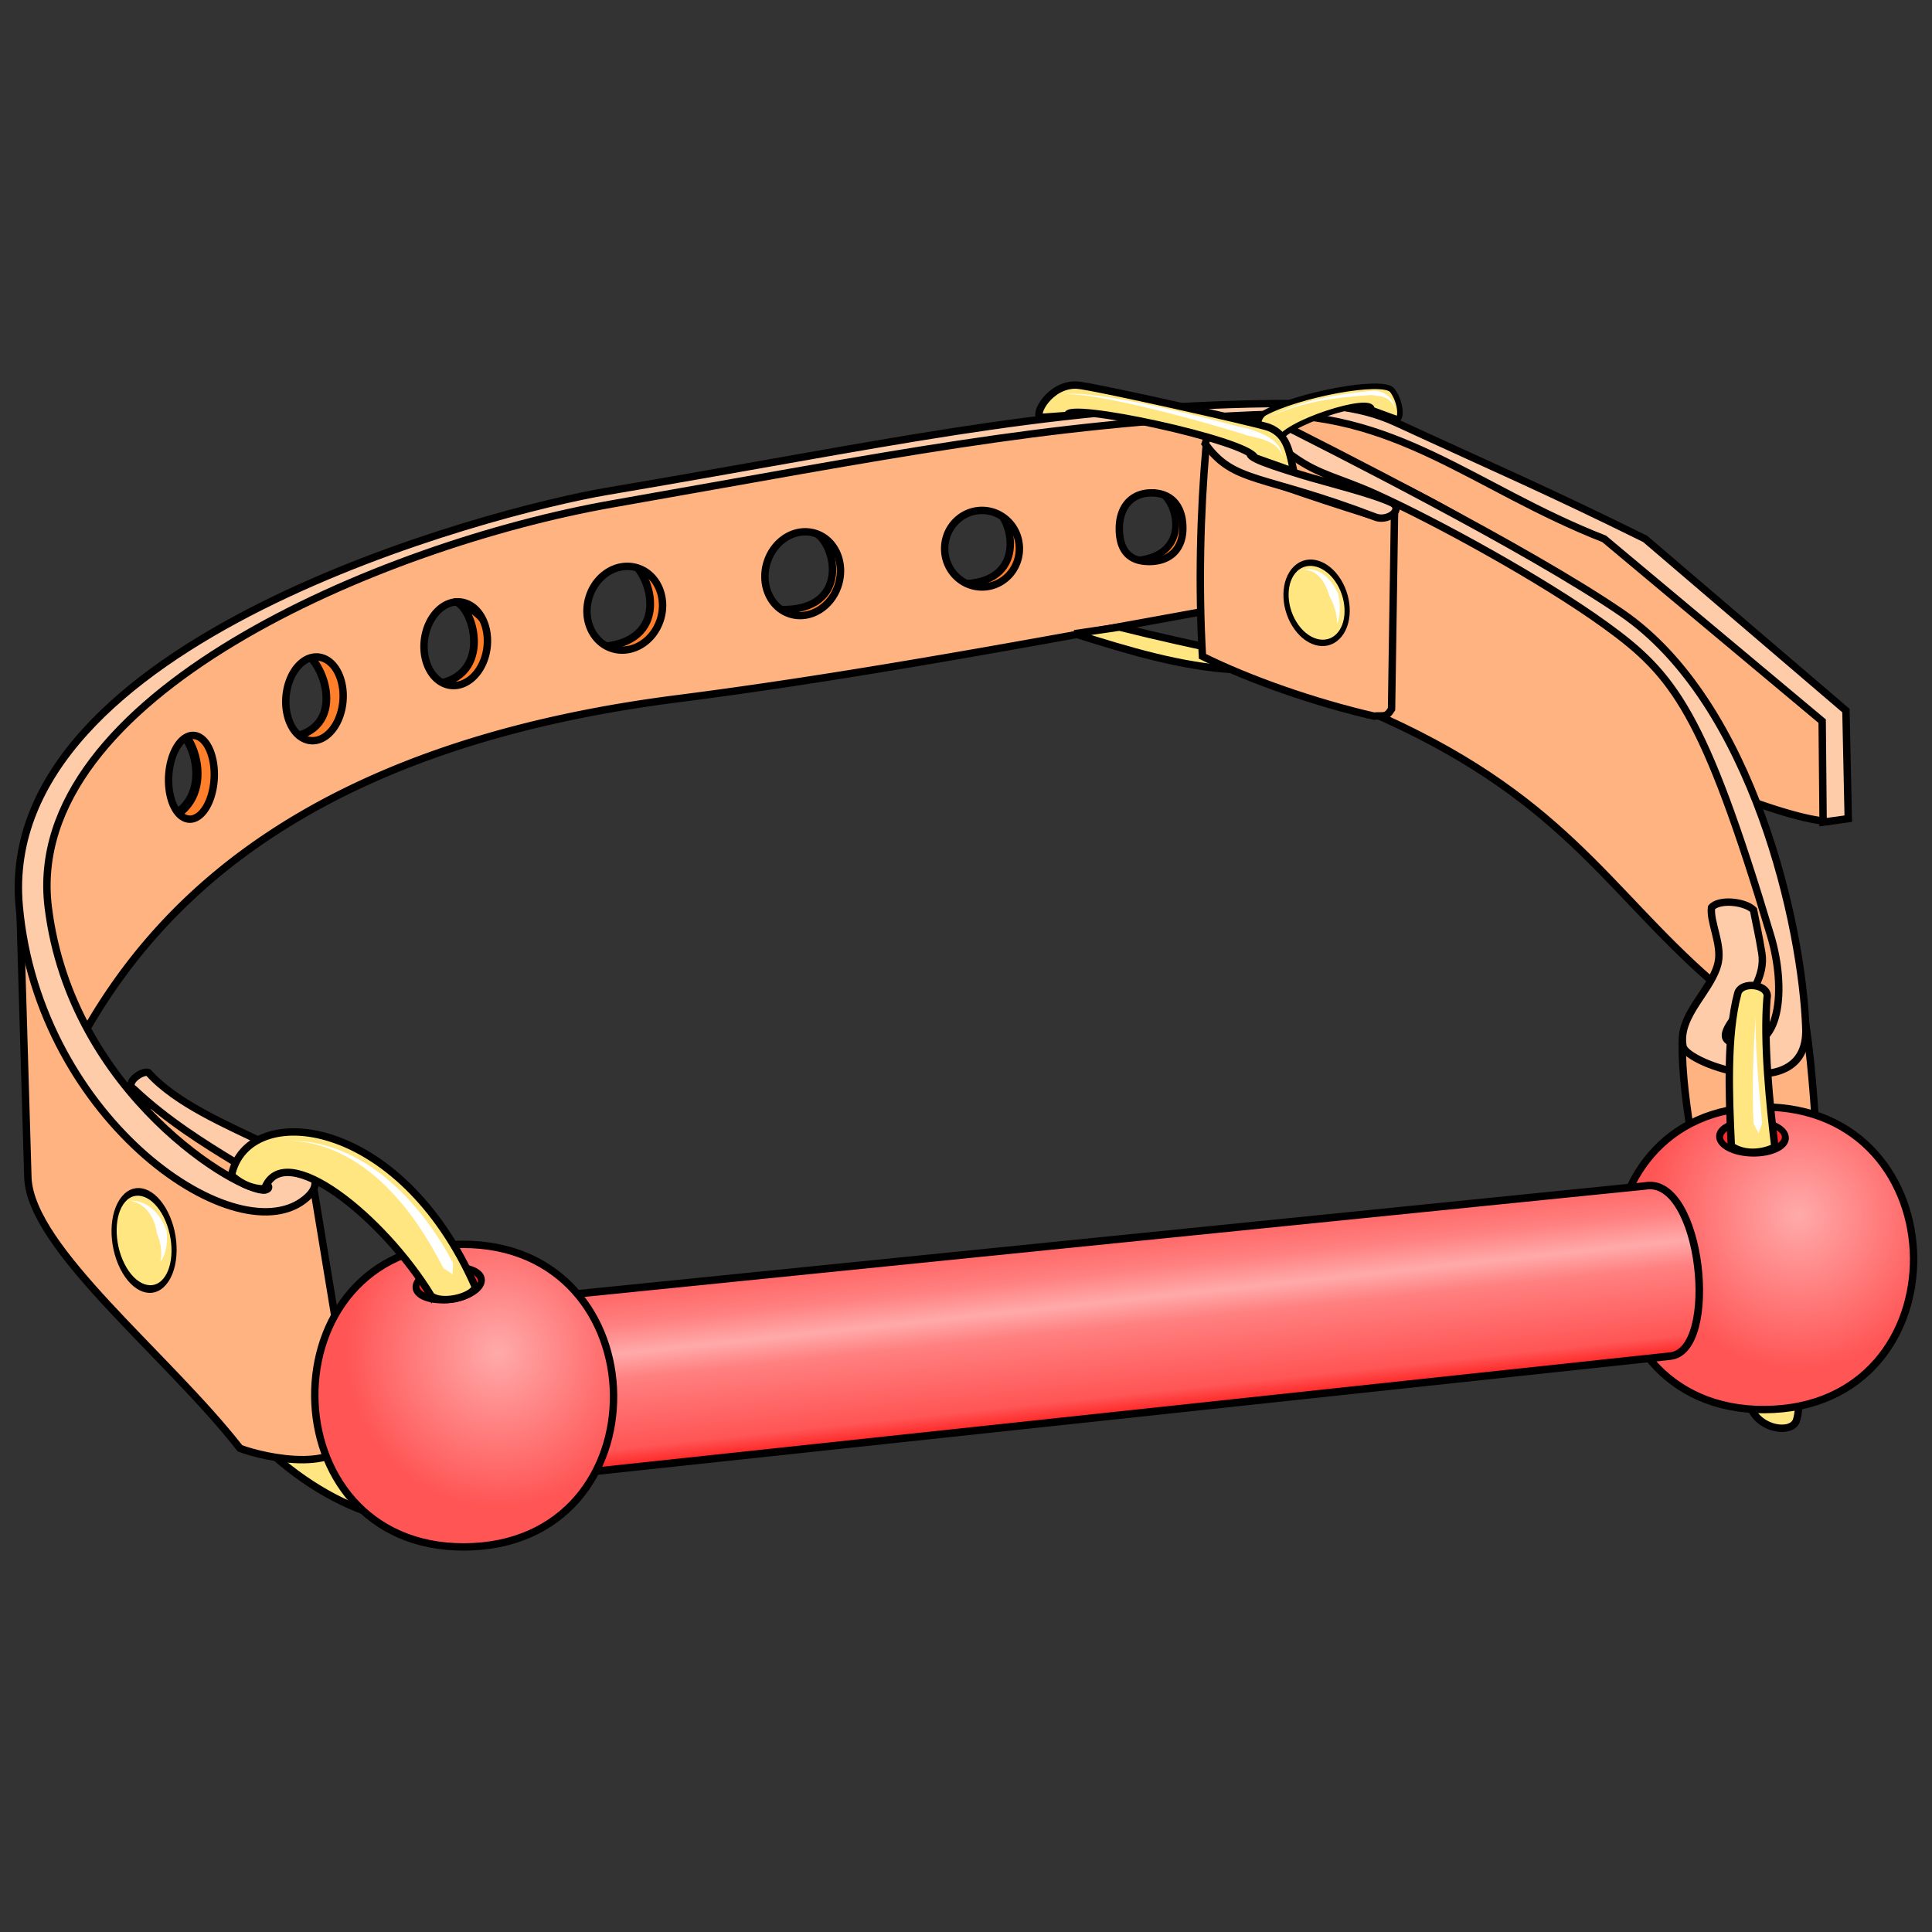 <?xml version="1.0" encoding="UTF-8"?>
<svg cursor="default" version="1.1" viewBox="0 0 256 256" xmlns="http://www.w3.org/2000/svg" xmlns:xlink="http://www.w3.org/1999/xlink">
 <rect x="0" y="0" width="256" height="256" fill="#333333" stroke="none"/>
 <defs>
  <linearGradient id="linearGradient4350">
   <stop stop-color="#faa" offset="0"/>
   <stop stop-color="#f55" offset="1"/>
  </linearGradient>
  <radialGradient id="radialGradient4356" cx="159.39" cy="162.73" r="34.706" gradientTransform="matrix(.579 0 0 .586 -26.295 83.882)" gradientUnits="userSpaceOnUse" xlink:href="#linearGradient4350"/>
  <radialGradient id="radialGradient4356-3" cx="159.39" cy="162.73" r="34.706" gradientTransform="matrix(.579 0 0 .586 145.97 65.678)" gradientUnits="userSpaceOnUse" xlink:href="#linearGradient4350"/>
  <linearGradient id="linearGradient1502" x1="152.55" x2="149.81" y1="186.7" y2="161.03" gradientTransform="translate(-.592)" gradientUnits="userSpaceOnUse">
   <stop stop-color="#ff2a2a" offset="0"/>
   <stop stop-color="#f55" offset=".083"/>
   <stop stop-color="#ff8080" offset=".44"/>
   <stop stop-color="#faa" offset=".568"/>
   <stop stop-color="#ff8080" offset=".72"/>
   <stop stop-color="#f55" offset="1"/>
  </linearGradient>
 </defs>
 <g fill="#ff7f2a" fill-rule="evenodd" stroke="#000">
  <path d="m17.715 109.17c11.37 0.24 8.929-10.996 5.603-12.722 16.519-2.902 1.82 23.487-5.603 12.722z" stroke-width="1.224"/>
  <path d="m36.571 97.805c9.28 0.207 7.255-8.994 3.675-11.567 12.185 0.57 8.213 16.959-3.675 11.567zm19.4-7.059c9.28 0.208 7.286-9.489 4.573-10.978 11.008 4.19 0.385 18.197-4.573 10.979zm24.048-5.063c9.235-0.934 6.066-10.313 3.19-11.457 11.44 2.806 2.617 18.011-3.19 11.457z" stroke-width="1.028"/>
  <path d="m149.13 74.313c9.037 0.173 7.096-7.955 4.454-9.203 10.722 3.513 0.374 15.253-4.454 9.203z" stroke-width=".928"/>
  <path d="m127 77.359c9.323 0.192 7.319-8.774 4.595-10.151 11.058 3.874 0.386 16.824-4.595 10.151zm-23.558 3.415c9.322 0.192 7.319-8.774 4.595-10.151 11.058 3.874 0.386 16.824-4.595 10.151z" stroke-width=".98"/>
 </g>
 <g fill-rule="evenodd" stroke="#000" stroke-width=".98">
  <path d="m230.06 170.5c-0.466 0.314 1.021 13.829 1.849 15.901 1.251 3.13 5.484 3.59 6.117 1.852 0.609-1.669 0.306-6.358-0.045-9.492z" fill="#ffe680"/>
  <path d="m168.64 54.447c-25.26 0.108-50.004 5.289-76.137 9.648-29.064 4.848-64.298 13.945-84.031 39.64-6.06 10.053-4.251 21.742 2.036 34.357 9.406-17.265 28.954-39.077 79.148-45.494 27.194-3.476 54.956-8.983 81.184-13.613 23.699 9.948 58.844 28.57 71.094 29.845l1.181-13.016-27.723-24.503-35.888-16.583a176.22 176.22 0 0 0-10.863-0.281zm-16.054 10.863c2.7 0 4.146 1.852 4.146 4.672-9.8e-4 2.818-1.755 4.422-4.455 4.422-2.699 0-3.96-1.542-3.961-4.361 0-2.82 1.57-4.734 4.27-4.734zm-22.463 2.32c2.735 0 4.952 2.272 4.95 5.075 0 2.802-2.217 5.073-4.949 5.073-2.735 0-4.949-2.271-4.95-5.073 0-2.803 2.215-5.075 4.949-5.075zm-23.473 2.835c0.451-0.005 0.898 0.059 1.326 0.187 2.618 0.787 4.018 3.826 3.127 6.788-0.892 2.961-3.735 4.724-6.353 3.936-2.618-0.788-4.018-3.826-3.128-6.788 0.725-2.41 2.781-4.097 5.028-4.123zm-23.577 4.579c0.451-5e-3 0.898 0.058 1.326 0.187 2.618 0.787 4.018 3.826 3.128 6.788-0.892 2.961-3.736 4.723-6.354 3.935-2.618-0.787-4.018-3.826-3.127-6.787 0.724-2.41 2.78-4.097 5.027-4.123zm-22.444 4.702a3.156 3.156 0 0 1 1.111 0.186c2.197 0.787 3.373 3.825 2.627 6.788-0.748 2.962-3.136 4.724-5.334 3.937-2.196-0.788-3.372-3.826-2.624-6.788 0.608-2.409 2.333-4.096 4.218-4.123zm-18.743 7.302c0.343-0.006 0.683 0.058 1.01 0.187 1.987 0.788 3.049 3.826 2.373 6.788s-2.836 4.724-4.824 3.935c-1.987-0.787-3.049-3.826-2.373-6.787 0.549-2.41 2.11-4.097 3.814-4.123zm-16.348 10.396h2e-3c0.272-0.006 0.543 0.057 0.802 0.186 1.583 0.787 2.43 3.825 1.892 6.787-0.539 2.963-2.259 4.726-3.842 3.938-1.583-0.787-2.431-3.826-1.892-6.788 0.438-2.409 1.68-4.095 3.038-4.123z" fill="#ffb380"/>
  <path d="m181.23 94.207c25.718 11.075 31.544 23.549 45.542 35.766-0.328 3.641-0.304 6.073-3.863 8.295-0.099 7.657 2.502 19.168 4.061 27.641l7.846 5.771 6.563-3.737c-0.301-10.584-0.99-29.994-3.055-36.671-5.43-18.171-10.989-41.546-23.309-48.078-18.109-14.294-36.994-23.395-47.152-25.617-2.66 13.437 8.911 24.421 13.366 36.631z" fill="#ffb380"/>
  <path d="m163.56 88.737c-7.059-0.397-14.117-2.543-21.177-4.769l5.951-0.875c5.464 1.371 10.113 2.364 14.789 3.37z" fill="#ffe680"/>
  <path d="m182.05 94.888c-7.836-1.8-16.502-4.826-22.72-7.92-0.518-9.429-0.307-18.767 0.495-28.031 1.66 2.206 3.617 3.589 21.657 9.281 2.555 0.229 3.467-0.225 3.311-1.114l-0.405 26.855c-0.719 1.181-1.012 0.812-2.337 0.929z" fill="#ffb380"/>
  <path d="m63.694 200c-6.964 4.186-19.227 1.041-29.303-8.88l7.707-1.66c2.852 3.813 5.919 7.049 14.608 8.061z" fill="#ffe680"/>
  <path d="m41.521 157.14 5.27 31.95c-0.619 6.534-11.8 4.045-14.991 2.821-9.691-12.407-27.614-26.367-28.103-35.783l-1.166-39.523 10.767 26.36c2.779 1.378 6.649 8.801 6.204 2.228 5.871 4.368 10.267 2.197 22.019 11.947z" fill="#ffb380"/>
  <path d="m233.5 146.68c-26.256 0.109-25.926 40.246 0.31 40.098 26.661-0.149 26.11-40.208-0.31-40.098z" fill="url(#radialGradient4356-3)"/>
 </g>
 <path d="m68.456 172.25 149.54-15.108c7.519-1.378 9.956 21.995 3.258 22.556l-151.56 16.241z" fill="url(#linearGradient1502)" stroke="#000" stroke-linejoin="bevel"/>
 <g fill-rule="evenodd" stroke="#000">
  <g stroke-width=".98">
   <path d="m61.24 164.88c-26.256 0.109-25.926 40.246 0.31 40.098 26.661-0.149 26.11-40.208-0.31-40.098z" fill="url(#radialGradient4356)"/>
   <path d="m184.64 66.734c1.183 0.972-0.892 2.406-2.443 1.763-15.105-5.771-18.63-4.359-22.493-9.683 0.573-1.33-1.641-2.941 8.726-3.28 7.382 3.71 34.088 17.183 46.47 25.68 17.452 11.977 23.934 41.726 24.38 55.072 0.346 10.373-15.85 4.714-16.275 2.351-0.74-4.12 3.943-7.479 4.675-11.156 0.479-2.399-1.122-5.302-0.901-7.223 0.927-1.126 4.321-0.872 5.57 0.311 0.387 2.02 0.708 3.303 1.103 5.741 0.964 5.944-8.282 11.049-3.392 12.017 5.989 1.313 6.65-7.381 4.564-14.343-8.886-29.663-12.862-34.6-21.874-41.125-8.431-6.106-22.744-13.911-30.514-17.412-4.817-2.17-7.38-2.48-10.778-4.894-5.454-3.875-4.619-1.95-5.194-0.872-1.76 0.601 0.26 1.408 6.157 3.231 3.139 0.969 9.772 2.558 12.221 3.822z" fill="#fca"/>
   <path d="m17.727 144.3c-1.277-0.755 1.065-2.494 1.925-2.188 7.36 8.216 26.817 11.294 21.046 16.539-8.845 8.04-35.598-9.992-38.153-38.591-3.146-35.198 62.609-52.367 77.883-54.955 37.678-6.386 56.69-10.894 85.204-11.581 8.787-0.213 14.296 0.137 19.363 2.473 13.247 6.106 19.844 8.91 32.997 15.408l26.603 22.753 0.308 14.319-3.334 0.464-0.123-13.383-28.879-24.153c-17.411-6.824-27.701-17.235-46.491-16.43-28.144 1.206-47.395 5.185-84.947 11.793-30.617 5.388-78.197 25.481-74.733 53.468 3.072 24.814 25.522 37.908 28.746 37.454 2.887-0.833-8.632-5.093-17.413-13.388z" fill="#fca"/>
  </g>
  <path d="m169.39 58.53c0.466-2.368 12.636-6.243 12.387-4.27l3.432 1.26c0.541-0.233 0.339-2.389-0.718-3.787-1.21-1.601-12.636 0.602-17.006 3.031-1.357 0.991-0.545 3.189-0.84 5.653z" fill="#ffe680" stroke-width=".732"/>
 </g>
 <ellipse transform="matrix(.997 -.081 -.05 .999 0 0)" cx="68.452" cy="175.8" rx="4.347" ry="2.141" fill="#ff2a2a" stroke="#000" stroke-linejoin="bevel" stroke-width=".915"/>
 <ellipse transform="matrix(-1 .027 .157 .988 0 0)" cx="-207.38" cy="158.18" rx="4.347" ry="2.141" fill="#ff2a2a" stroke="#000" stroke-linejoin="bevel" stroke-width=".915"/>
 <g fill="#ffe680" stroke="#000">
  <path d="m57.131 171.71c-6.343-10.426-19.515-21.043-22.084-14.183-2.094 0.036-3.7-1.159-4.369-1.803 2.063-9.999 22.316-8.054 32.334 14.869-0.745 1.42-4.6 2.175-5.881 1.117z" fill-rule="evenodd" stroke-width=".98"/>
  <ellipse transform="matrix(.447 .894 -.646 .763 0 0)" cx="131.45" cy="61.403" rx="6.11" ry="4.467" stroke-width=".865"/>
  <path d="m166.27 60.647c-0.875-2.305-25.278-7.521-24.808-5.601l-3.544 0.263c-1.019-0.226 1.117-4.4 4.725-4.288 1.827 0.056 24.07 5.073 25.465 5.6 2.553 0.964 2.771 3.466 3.325 5.863z" fill-rule="evenodd" stroke-width=".98"/>
  <ellipse transform="matrix(.526 .851 -.723 .691 0 0)" cx="182.17" cy="-108.76" rx="5.296" ry="4.069" stroke-width=".769"/>
  <path d="m230.24 131.7c0.397-1.813 4.352-1.284 3.898 0.558-0.474 5.893 0.341 13.937 1.044 19.738-1.737 0.845-4.069 1.028-5.772-0.132-0.332-6.856-0.614-14.656 0.831-20.163z" fill-rule="evenodd" stroke-width=".98"/>
 </g>
 <g fill="#fff">
  <path d="m17.198 159.1c0.97 0.15 1.713 0.624 2.262 1.238 0.551 0.616 0.929 1.399 1.151 2.215 0.076 0.282 0.133 0.569 0.173 0.856 0.22 0.507 0.382 1.043 0.479 1.569 0.147 0.797 0.149 1.593-0.035 2.243 0.431-0.544 0.721-1.345 0.84-2.256 0.078-0.595 0.082-1.236 0.007-1.886-0.116-0.323-0.251-0.637-0.407-0.943-0.451-0.884-1.066-1.67-1.83-2.222-0.767-0.555-1.655-0.853-2.641-0.813zm155.52-83.563c0.4-0.024 0.761 0.044 1.083 0.174 0.321 0.131 0.611 0.327 0.868 0.568 0.515 0.48 0.925 1.157 1.22 1.91 0.101 0.26 0.189 0.529 0.263 0.802 0.266 0.473 0.486 0.971 0.657 1.487 0.255 0.77 0.39 1.554 0.358 2.216 0.271-0.62 0.388-1.449 0.358-2.34-0.023-0.605-0.107-1.206-0.251-1.795-0.142-0.29-0.301-0.571-0.475-0.843-0.5-0.779-1.12-1.443-1.827-1.852-0.34-0.202-0.714-0.338-1.104-0.401-0.384-0.059-0.776-0.034-1.15 0.073zm-31.889-23.276c0.392-0.045 0.902-0.043 1.509-2e-3 0.608 0.042 1.315 0.123 2.105 0.24 1.578 0.233 3.483 0.606 5.567 1.071 4.167 0.931 9.047 2.237 13.451 3.553 0.696 0.225 1.291 0.403 1.987 0.627l0.294 0.064c0.708 0.153 1.337 0.309 1.888 0.51 0.548 0.2 1.024 0.448 1.417 0.79 0.396 0.344 0.718 0.793 0.943 1.401-0.131-0.633-0.374-1.155-0.735-1.601-0.36-0.446-0.827-0.804-1.384-1.113-0.555-0.309-1.193-0.567-1.89-0.817l-0.291-0.102c-0.634-0.15-1.31-0.298-2.026-0.473-4.45-1.202-9.374-2.389-13.578-3.202-2.102-0.407-4.025-0.718-5.619-0.892-0.706-0.081-1.415-0.13-2.125-0.148-0.614-0.012-1.124 0.019-1.513 0.094zm27.352 3.016c4.091-2.002 8.554-2.589 13.261-2.921 0.362-0.014 0.699 0.019 1.006 0.088 0.414 0.025 0.797 0.12 1.131 0.273 0.582 0.27 1.041 0.735 1.221 1.386-0.043-0.677-0.395-1.296-1.006-1.745-0.373-0.268-0.795-0.46-1.243-0.565-0.385-0.04-0.773-0.032-1.157 0.023-4.733 0.515-9.188 1.288-13.214 3.46z" fill-rule="evenodd" stroke-width=".98"/>
  <path d="m60.005 168.92c-0.127-0.261 0.126-1.371-0.01-1.631-0.753-1.444-1.997-3.567-3.684-5.771-1.541-2.013-3.372-3.994-5.484-5.678-2.083-1.661-4.235-2.871-6.42-3.648-2.911-1.036-5.408-1.137-7.206-1.066 1.8-0.072 4.297 0.161 7.095 1.35 2.098 0.891 4.118 2.212 6.035 3.948 1.945 1.762 3.601 3.784 4.994 5.81 1.53 2.224 2.651 4.319 3.384 5.725 0.132 0.253 1.168 0.7 1.296 0.961z"/>
  <path d="m233.04 150.25c-0.025-0.277 0.459-1.203 0.437-1.51-0.039-0.523-0.116-1.31-0.204-2.265-0.115-1.239-0.239-2.639-0.354-4.218-0.107-1.475-0.189-2.899-0.238-4.176-0.064-1.682-0.061-2.886-0.014-3.597-0.046 0.697-0.157 1.943-0.243 3.595-0.067 1.289-0.117 2.701-0.144 4.195-0.028 1.557-0.027 3.035-5e-3 4.256 0.018 0.974 0.049 1.756 0.089 2.292 0.023 0.311 0.652 1.151 0.677 1.428z"/>
 </g>
</svg>
